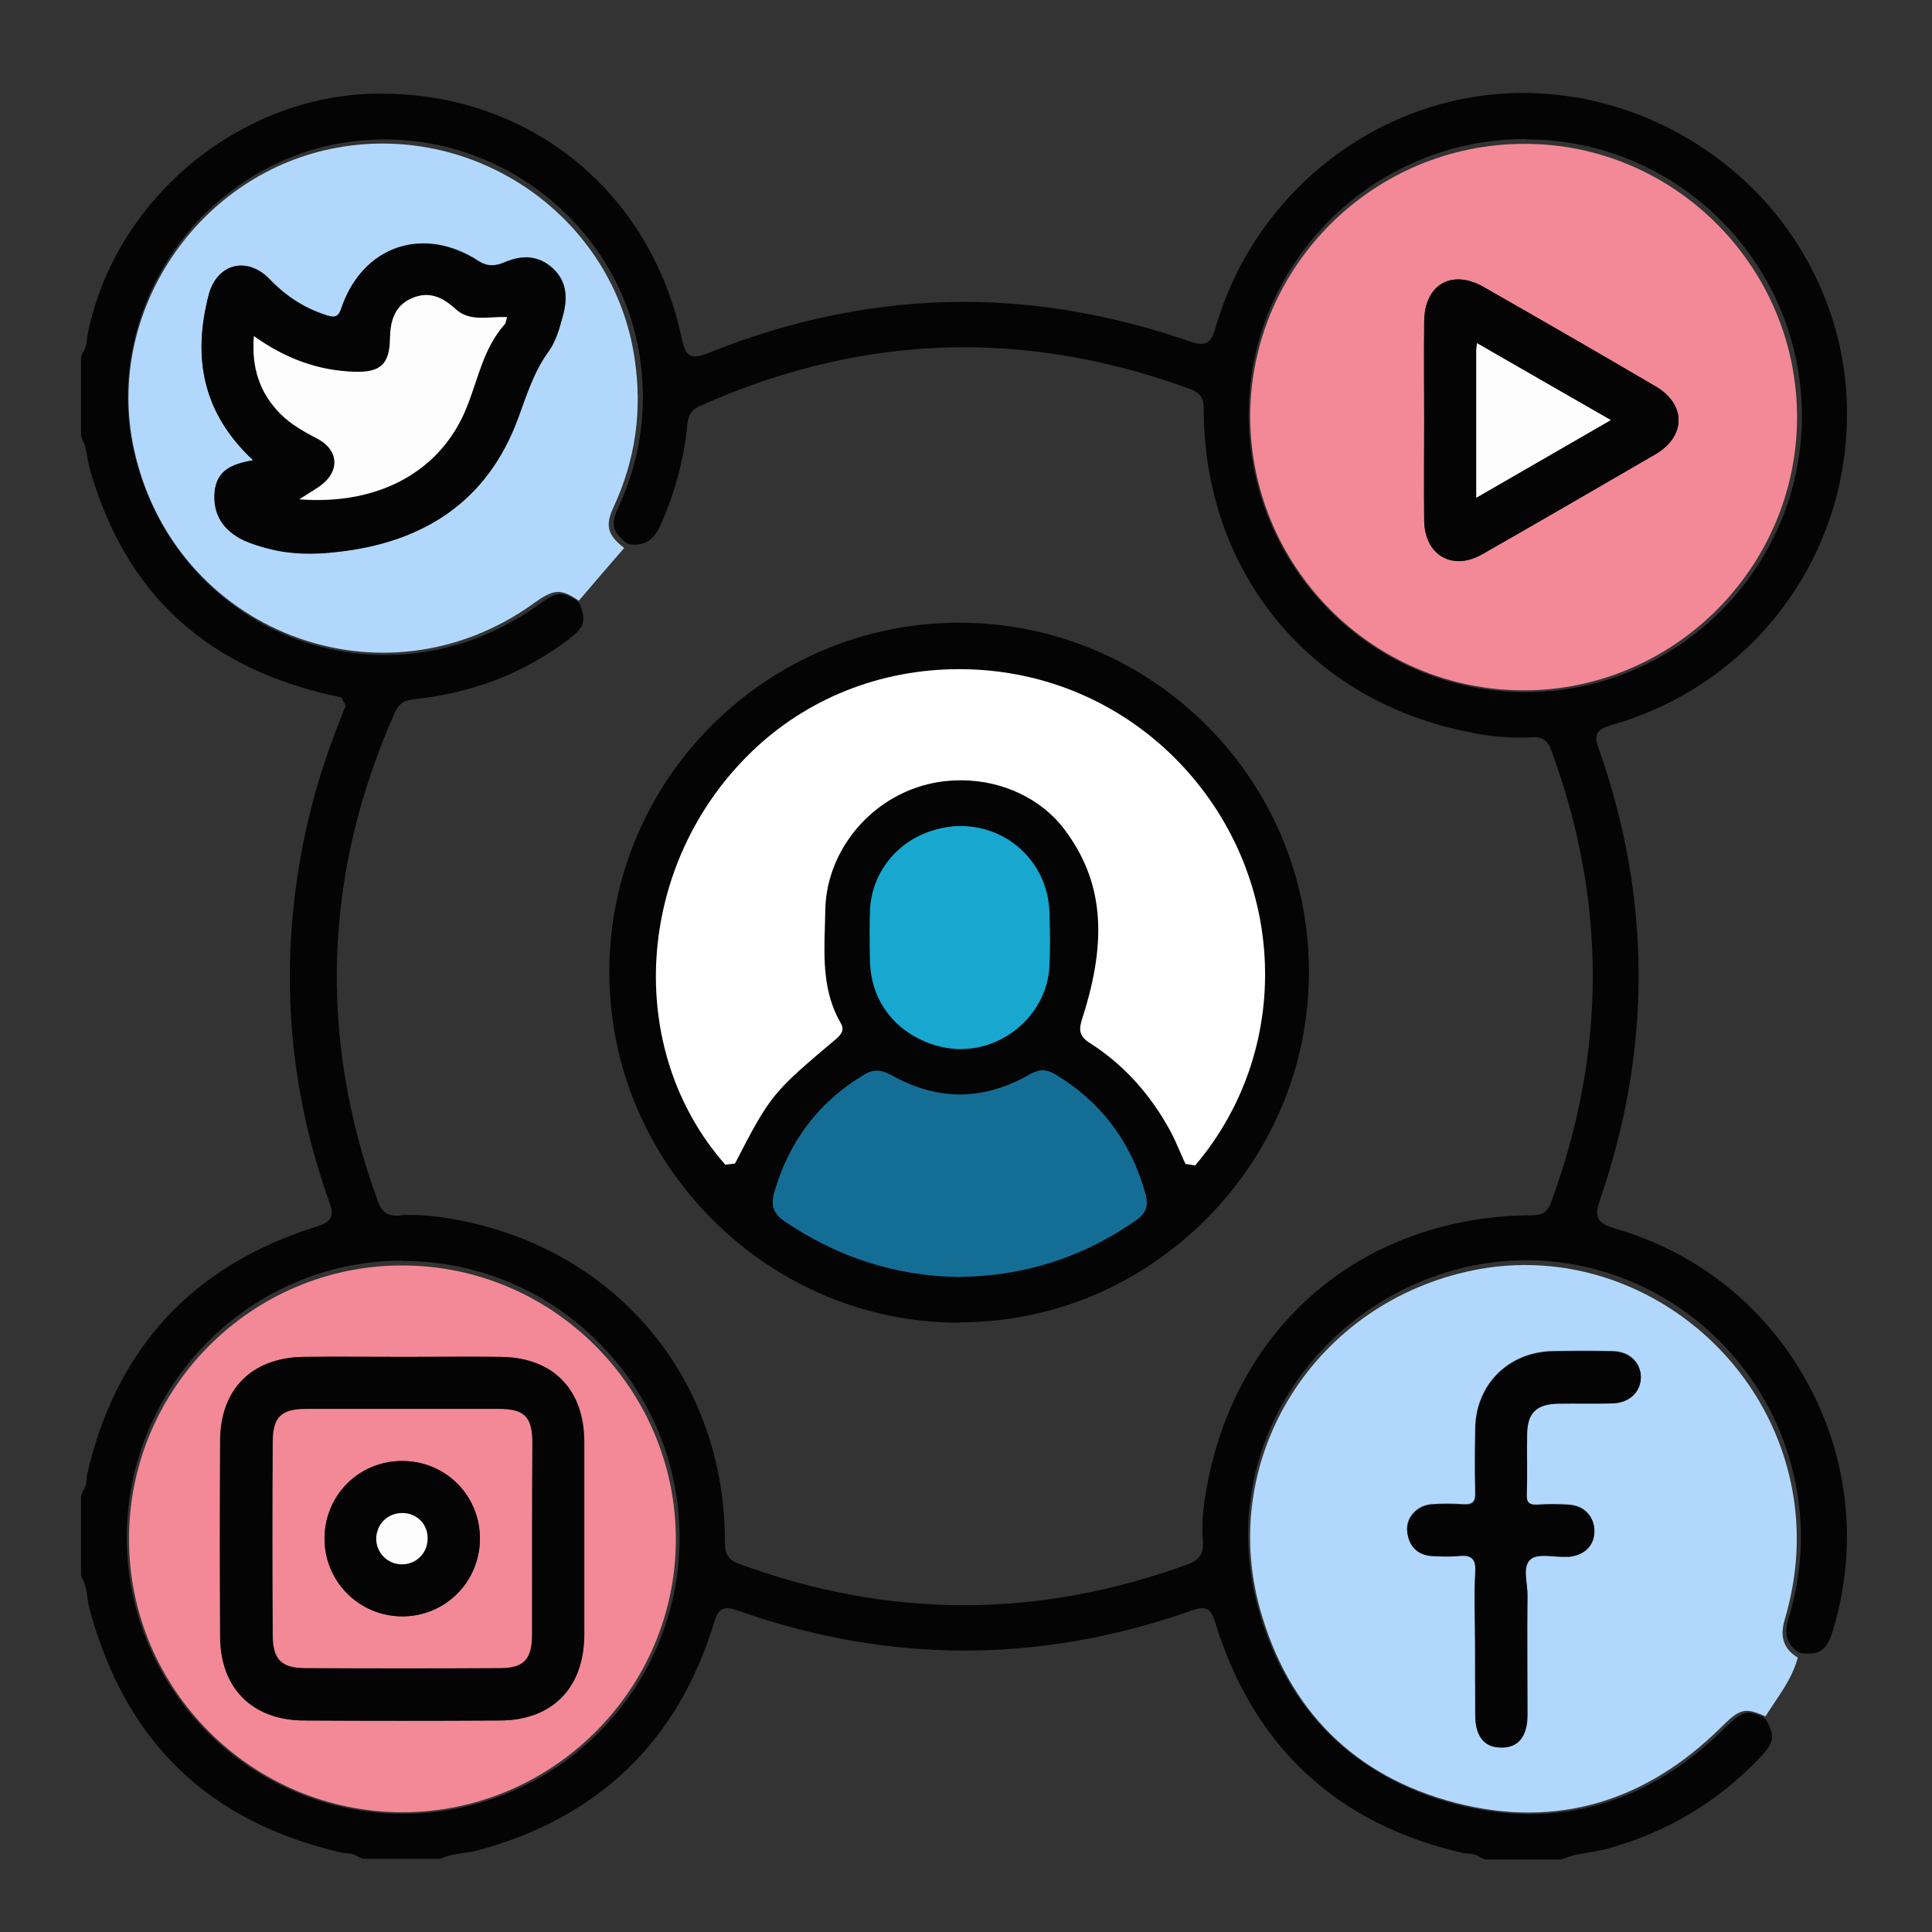 <?xml version="1.0" encoding="utf-8"?>
<!-- Generator: Adobe Illustrator 23.0.1, SVG Export Plug-In . SVG Version: 6.00 Build 0)  -->
<svg version="1.1" id="Layer_1" xmlns="http://www.w3.org/2000/svg" xmlns:xlink="http://www.w3.org/1999/xlink" x="0px" y="0px"
	 viewBox="0 0 519.7 519.7" style="enable-background:new 0 0 519.7 519.7;" xml:space="preserve">
<rect x="0" y="0" width="519.7" height="519.7" fill="#333333" stroke="none"/>
<style type="text/css">
	.st0{fill:#060606;}
	.st1{fill:#FEFEFE;}
	.st2{fill:#146D95;}
	.st3{fill:#3A95CE;}
	.st4{fill:#17A7CF;}
	.st5{fill:#040404;}
	.st6{fill:#B1D8FC;}
	.st7{fill:#F38996;}
	.st8{fill:#FFFFFF;}
	.st9{fill:#FDFDFD;}
	.st10{fill:#050506;}
	.st11{fill:#DCE7F1;}
	.st12{fill:#44AD5D;}
	.st13{fill:#FFCE00;}
	.st14{fill:#D76868;}
	.st15{fill:#D66767;}
	.st16{fill:#050505;}
	.st17{fill:#45B3D9;}
	.st18{fill:#1FBEF5;}
	.st19{fill:#020202;}
	.st20{fill:#E4F6FD;}
</style>
<g>
	<path class="st5" d="M399.4,498.1c-1.5-1.3-3.2-1.4-4.3-1.5c-0.3,0-0.7,0-0.9-0.1c-33.3-7.5-55.4-28-65.5-60.7
		c-0.5-1.7-1.6-5.3-5.4-5.3c-0.9,0-2,0.2-3.4,0.7c-20.1,7.1-40.4,10.7-60.5,10.7c-20.1,0-40.4-3.6-60.5-10.7
		c-1.1-0.4-2.3-0.8-3.5-0.8c-3.8,0-4.9,3.7-5.4,5.3c-9.5,31.3-30.5,51.6-62.4,60.1c-1,0.3-2.1,0.4-3.2,0.6c-2,0.3-4.2,0.6-6.4,1.6
		H97.7c-1.5-1.2-3.2-1.4-4.3-1.4c-0.3,0-0.7,0-0.9-0.1c-35.3-8.1-57.1-29.2-66.7-64.5c-0.2-0.8-0.3-1.6-0.4-2.5
		c-0.2-1.8-0.5-3.9-1.6-5.8v-21.2c1.3-1.5,1.4-3.2,1.4-4.3c0-0.3,0-0.7,0.1-0.9c7.5-33.2,27.8-55.2,60.3-65.3c2-0.6,4.1-1.5,5-3.4
		c1-1.9,0.4-4-0.3-6c-11.8-33-13.6-67.2-5.5-101.8c2.3-9.6,5.6-19.7,10.3-31l-2.1-3.9c-35.7-7.1-57.7-27-67.2-60.8
		c-0.2-0.7-0.3-1.4-0.4-2.2c-0.2-1.7-0.5-3.8-1.7-5.7V96.2c1.3-1.6,1.4-3.5,1.6-4.8c0-0.4,0.1-0.8,0.2-1.2
		c7.1-35.2,39.5-62.3,75.3-63c0.6,0,1.1,0,1.7,0c39.1,0,70.8,25.9,78.9,64.3c0.5,2.2,1.3,6.4,5.6,6.4c1.3,0,2.7-0.5,4.4-1.1
		c22.4-9,45.2-13.6,67.8-13.6c19.8,0,40,3.5,60,10.5c1.6,0.6,2.8,0.8,3.9,0.8c4.2,0,5.2-3.8,5.8-5.9c10.4-36.3,43.7-61.6,80.9-61.6
		c4.8,0,9.7,0.4,14.5,1.3c19,3.4,36.4,13.2,49.1,27.4c12.7,14.2,20.3,32.3,21.3,51.1c2.1,40-23.4,75.5-62,86.5
		c-1.7,0.5-3.8,1.3-4.8,3.2c-1,2-0.3,4,0.3,5.9l0.1,0.2c13.8,39.5,13.9,79.6,0.3,119.3c-0.8,2.3-1.5,4.8-0.4,6.9
		c1.1,2.1,3.4,3,5.7,3.7c21.7,6.2,39.6,20.7,50.5,40.6c10.9,20,13.3,43.1,6.8,64.8c-1.4,4.8-2.6,5-4.8,5c-0.5,0-1,0-1.6-0.1
		c-1.9-1.3-2.9-3-1.8-6.8c3.2-10.8,4.2-21.7,2.7-32.4c-5.1-37.9-37.4-66.5-75.3-66.5c-4.8,0-9.7,0.5-14.5,1.5
		c-21.4,4.3-40,17.3-51.2,35.5c-11,17.9-13.9,38.8-8.3,59c7.8,28.3,26.8,47.1,54.8,54.3c6.9,1.8,13.7,2.7,20.3,2.7
		c19.7,0,37.7-7.9,53.6-23.6c2.9-2.9,4.1-3.7,5.1-3.7c0.6,0,1.6,0.3,3,0.9c2.1,3.4,1.9,4.5-1.1,7.6c-11.3,11.9-25.1,20.1-41.1,24.4
		c-1.2,0.3-2.5,0.5-3.9,0.7c-2.4,0.4-4.9,0.7-7.4,1.9H399.4z M108.2,337.1c-42,0.1-76.1,34.4-76.1,76.5c0,42,34.3,76.2,76.3,76.3
		c42.1,0,76.3-34.2,76.4-76.2c0-20.4-7.9-39.5-22.4-54c-14.5-14.5-33.7-22.5-54-22.5H108.2z M110.4,328.8c3.9,0,8.2,0.5,13.1,1.5
		c41.7,8.3,69.6,42.3,69.5,84.7c0,4,1.5,6.3,5.2,7.7c20.3,7.4,40.8,11.2,61.1,11.2c20.2,0,40.7-3.8,60.9-11.2c4-1.5,5.7-4,5.3-8.2
		c-0.4-4.4,0-9.3,1.2-15.4c8.3-42.3,41.7-69.8,85.2-70.1c2.6,0,5.5-0.6,7.1-4.7c15.2-40.9,15.2-82.4,0-123.3
		c-1.1-3.1-3.2-4.6-6.2-4.6c-0.2,0-0.4,0-0.7,0c-1.1,0.1-2.2,0.1-3.4,0.1c-4.2,0-8.4-0.4-13-1.3c-20.7-4-38.3-14.2-50.8-29.4
		c-12.6-15.2-19.2-34.5-19.3-55.7c0-3.8-1.5-6-5.1-7.3c-20.5-7.5-41.1-11.3-61.3-11.3c-24,0-48.3,5.4-72,15.9
		c-2.8,1.3-4.2,3.2-4.5,6.4c-0.8,8.8-3.1,17.7-7,26.4c-1.7,3.8-3.4,4.3-5.1,4.3c-0.4,0-0.8,0-1.3-0.1c-3.1-2.5-3.2-3.6-1.5-7.3
		c6-13,8-27,5.9-41.5c-5.1-34.3-35.5-60.2-70.7-60.2c-4.2,0-8.4,0.4-12.6,1.1C72,39.9,55.1,51,44.2,67.1
		c-10.7,15.9-14.6,35.5-10.7,53.7c7.2,33.7,35.9,57.2,69.9,57.2c0,0,0,0,0,0c15.1,0,29.7-4.8,42.3-13.9c2.4-1.8,3.8-2.5,4.8-2.5
		c0.8,0,1.7,0.4,3.2,1.4c1.5,3.9,1.2,4.6-2.5,7.3c-11.7,8.8-25.4,14.1-40.5,15.6c-3.4,0.3-5.4,1.8-6.7,4.8
		c-19.4,43.5-20.9,88.2-4.6,132.8c0.8,2.3,2.5,5.3,7,5.3c0.3,0,0.5,0,0.8,0C108.2,328.8,109.3,328.8,110.4,328.8z M410.4,35.4
		c-42,0-76.3,34-76.5,75.8c-0.1,20.5,7.8,39.8,22.3,54.3c14.4,14.5,33.5,22.5,53.9,22.5h0.2c42,0,76.3-34.1,76.3-76.1
		c0.1-42.1-34-76.5-76-76.6L410.4,35.4z"/>
	<path class="st5" d="M399.4,500.1l-1.3-0.5c-1-0.8-2.2-0.9-3.1-1c-0.5,0-0.9-0.1-1.2-0.1c-34.1-7.7-56.6-28.6-66.9-62
		c-0.8-2.5-1.6-3.9-3.5-3.9c-0.7,0-1.5,0.2-2.8,0.6c-20.3,7.2-40.8,10.8-61.1,10.8c-20.3,0-40.9-3.6-61.1-10.8
		c-0.9-0.3-1.9-0.6-2.8-0.6c-2,0-2.8,1.5-3.5,3.8c-9.7,32-31.2,52.7-63.8,61.4c-1.1,0.3-2.3,0.5-3.4,0.6c-1.9,0.3-3.9,0.5-5.8,1.4
		l-0.9,0.2H97.7l-1.3-0.5c-1-0.8-2.2-0.9-3.1-1c-0.5,0-0.9-0.1-1.2-0.1c-36.1-8.3-58.4-29.8-68.1-65.9c-0.2-0.9-0.4-1.9-0.5-2.8
		c-0.2-1.7-0.4-3.5-1.4-5.1l-0.3-1v-21.2l0.5-1.3c0.8-1,0.9-2.2,1-3.1c0-0.4,0.1-0.8,0.1-1.2c7.7-34,28.4-56.4,61.6-66.8
		c1.9-0.6,3.3-1.2,3.9-2.4c0.6-1.2,0.3-2.6-0.4-4.5c-11.9-33.4-13.7-68-5.5-102.9c2.2-9.4,5.5-19.4,10-30.4l-1.2-2.2
		c-36-7.4-58.2-27.7-67.8-62c-0.2-0.8-0.3-1.6-0.5-2.5c-0.2-1.6-0.5-3.3-1.4-4.9l-0.3-1.1V96.2l0.4-1.2c0.9-1.2,1.1-2.6,1.2-3.8
		c0.1-0.5,0.1-1,0.2-1.4c7.3-36.1,40.5-63.9,77.2-64.6c0.6,0,1.2,0,1.8,0c40.1,0,72.5,26.5,80.8,65.9c0.7,3.1,1.4,4.8,3.6,4.8
		c1,0,2.2-0.4,3.7-1c22.6-9.1,45.7-13.7,68.5-13.7c20.1,0,40.5,3.6,60.7,10.6c1.4,0.5,2.4,0.7,3.2,0.7c2.2,0,3.1-1.6,3.9-4.4
		c10.7-37.1,44.7-63.1,82.8-63.1c5,0,9.9,0.5,14.8,1.3c19.4,3.5,37.2,13.5,50.3,28c13,14.5,20.8,33.1,21.8,52.3
		c2.2,40.9-23.9,77.3-63.4,88.5c-1.3,0.4-3,1-3.6,2.2c-0.6,1.2-0.2,2.4,0.4,4.3l0.1,0.2c14,39.9,14.1,80.5,0.3,120.6
		c-0.8,2.4-1.2,4-0.5,5.4c0.7,1.4,2.6,2.1,4.5,2.7c22.2,6.4,40.6,21.1,51.7,41.5c11.2,20.5,13.6,44.1,6.9,66.4
		c-1.6,5.4-3.5,6.4-6.7,6.4c-0.5,0-1.1,0-1.8-0.1l-0.9-0.3c-3-2-3.9-4.9-2.6-9c3.2-10.5,4.1-21.1,2.7-31.6
		c-4.9-36.9-36.4-64.8-73.3-64.8c-4.7,0-9.4,0.5-14.1,1.4c-20.8,4.2-39,16.9-49.9,34.6c-10.7,17.4-13.5,37.8-8.1,57.5
		c7.6,27.6,26.1,45.8,53.4,52.9c6.7,1.7,13.4,2.6,19.8,2.6c19.1,0,36.7-7.7,52.2-23c3.1-3,4.7-4.3,6.5-4.3c0.9,0,2.1,0.3,3.8,1.1
		l0.9,0.8c2.7,4.4,2,6.4-1.4,10c-11.5,12.2-25.7,20.6-42,24.9c-1.3,0.3-2.6,0.5-4.1,0.8c-2.4,0.4-4.7,0.7-6.9,1.7l-0.8,0.2H399.4z
		 M108.2,339.1c-40.9,0.1-74.1,33.5-74.1,74.5c0,40.9,33.4,74.3,74.3,74.3c41,0,74.4-33.3,74.4-74.2c0-19.8-7.7-38.5-21.8-52.6
		c-14.1-14.1-32.8-21.9-52.6-21.9H108.2z M110.4,326.8c4,0,8.4,0.5,13.5,1.5c42.7,8.5,71.2,43.3,71.1,86.6c0,3.2,1,4.8,3.9,5.8
		c20.1,7.4,40.4,11.1,60.4,11.1c20,0,40.2-3.7,60.2-11c3.2-1.2,4.3-2.9,4.1-6.2c-0.4-4.6,0-9.7,1.3-16c8.5-43.3,42.7-71.4,87.1-71.7
		c2.5,0,4.2-0.6,5.2-3.4c15-40.5,15-81.5,0-121.9c-0.9-2.3-2.2-3.3-4.3-3.3c-0.2,0-0.3,0-0.5,0c-1.2,0.1-2.3,0.1-3.5,0.1
		c-4.3,0-8.7-0.4-13.4-1.4c-21.2-4.1-39.1-14.5-52-30.1c-12.8-15.6-19.7-35.3-19.7-56.9c0-3-1-4.4-3.8-5.4
		c-20.2-7.4-40.6-11.2-60.6-11.2c-23.8,0-47.7,5.3-71.1,15.8c-2.2,1-3.1,2.3-3.4,4.8c-0.8,9-3.2,18.1-7.1,27
		c-1.7,3.8-3.8,5.5-6.9,5.5c-0.5,0-1,0-1.6-0.1l-0.9-0.4c-3.7-3-4.2-5.1-2-9.7c5.9-12.7,7.8-26.3,5.7-40.3
		c-5-33.3-34.5-58.5-68.7-58.5c-4.1,0-8.2,0.4-12.2,1.1c-18.1,3.2-34.5,14.1-45,29.7c-10.4,15.5-14.2,34.5-10.4,52.2
		c7,32.8,34.9,55.7,67.9,55.7c14.7,0,28.9-4.7,41.1-13.5c2.9-2.1,4.5-2.9,6-2.9c1.2,0,2.4,0.5,4.3,1.7l0.8,0.9
		c2,4.9,1.1,6.5-3.1,9.7c-12,9.1-26,14.4-41.5,16c-2.7,0.3-4,1.2-5.1,3.6c-19.1,43-20.7,87.2-4.6,131.3c1,2.9,2.5,4,5.1,4
		c0.2,0,0.5,0,0.7,0C108.1,326.8,109.3,326.8,110.4,326.8z M410.4,37.4c-40.9,0-74.4,33.1-74.5,73.9c-0.1,19.9,7.6,38.7,21.7,52.9
		c14,14.1,32.7,21.9,52.5,22h0.2c40.9,0,74.3-33.3,74.4-74.1c0.1-41-33.1-74.5-74-74.6L410.4,37.4z"/>
	<path class="st5" d="M399.4,498.1c-1.5-1.3-3.2-1.4-4.3-1.5c-0.3,0-0.7,0-0.9-0.1c-33.3-7.5-55.4-28-65.5-60.7
		c-0.5-1.7-1.6-5.3-5.4-5.3c-0.9,0-2,0.2-3.4,0.7c-20.1,7.1-40.4,10.7-60.5,10.7c-20.1,0-40.4-3.6-60.5-10.7
		c-1.1-0.4-2.3-0.8-3.5-0.8c-3.8,0-4.9,3.7-5.4,5.3c-9.5,31.3-30.5,51.6-62.4,60.1c-1,0.3-2.1,0.4-3.2,0.6c-2,0.3-4.2,0.6-6.4,1.6
		H97.7c-1.5-1.2-3.2-1.4-4.3-1.4c-0.3,0-0.7,0-0.9-0.1c-35.3-8.1-57.1-29.2-66.7-64.5c-0.2-0.8-0.3-1.6-0.4-2.5
		c-0.2-1.8-0.5-3.9-1.6-5.8v-21.2c1.3-1.5,1.4-3.2,1.4-4.3c0-0.3,0-0.7,0.1-0.9c7.5-33.2,27.8-55.2,60.3-65.3c2-0.6,4.1-1.5,5-3.4
		c1-1.9,0.4-4-0.3-6c-11.8-33-13.6-67.2-5.5-101.8c2.3-9.6,5.6-19.7,10.3-31l-2.1-3.9c-35.7-7.1-57.7-27-67.2-60.8
		c-0.2-0.7-0.3-1.4-0.4-2.2c-0.2-1.7-0.5-3.8-1.7-5.7V96.2c1.3-1.6,1.4-3.5,1.6-4.8c0-0.4,0.1-0.8,0.2-1.2
		c7.1-35.2,39.5-62.3,75.3-63c0.6,0,1.1,0,1.7,0c39.1,0,70.8,25.9,78.9,64.3c0.5,2.2,1.3,6.4,5.6,6.4c1.3,0,2.7-0.5,4.4-1.1
		c22.4-9,45.2-13.6,67.8-13.6c19.8,0,40,3.5,60,10.5c1.6,0.6,2.8,0.8,3.9,0.8c4.2,0,5.2-3.8,5.8-5.9c10.4-36.3,43.7-61.6,80.9-61.6
		c4.8,0,9.7,0.4,14.5,1.3c19,3.4,36.4,13.2,49.1,27.4c12.7,14.2,20.3,32.3,21.3,51.1c2.1,40-23.4,75.5-62,86.5
		c-1.7,0.5-3.8,1.3-4.8,3.2c-1,2-0.3,4,0.3,5.9l0.1,0.2c13.8,39.5,13.9,79.6,0.3,119.3c-0.8,2.3-1.5,4.8-0.4,6.9
		c1.1,2.1,3.4,3,5.7,3.7c21.7,6.2,39.6,20.7,50.5,40.6c10.9,20,13.3,43.1,6.8,64.8c-1.4,4.8-2.6,5-4.8,5c-0.5,0-1,0-1.6-0.1
		c-1.9-1.3-2.9-3-1.8-6.8c3.2-10.8,4.2-21.7,2.7-32.4c-5.1-37.9-37.4-66.5-75.3-66.5c-4.8,0-9.7,0.5-14.5,1.5
		c-21.4,4.3-40,17.3-51.2,35.5c-11,17.9-13.9,38.8-8.3,59c7.8,28.3,26.8,47.1,54.8,54.3c6.9,1.8,13.7,2.7,20.3,2.7
		c19.7,0,37.7-7.9,53.6-23.6c2.9-2.9,4.1-3.7,5.1-3.7c0.6,0,1.6,0.3,3,0.9c2.1,3.4,1.9,4.5-1.1,7.6c-11.3,11.9-25.1,20.1-41.1,24.4
		c-1.2,0.3-2.5,0.5-3.9,0.7c-2.4,0.4-4.9,0.7-7.4,1.9H399.4z M108.2,337.1c-42,0.1-76.1,34.4-76.1,76.5c0,42,34.3,76.2,76.3,76.3
		c42.1,0,76.3-34.2,76.4-76.2c0-20.4-7.9-39.5-22.4-54c-14.5-14.5-33.7-22.5-54-22.5H108.2z M110.4,328.8c3.9,0,8.2,0.5,13.1,1.5
		c41.7,8.3,69.6,42.3,69.5,84.7c0,4,1.5,6.3,5.2,7.7c20.3,7.4,40.8,11.2,61.1,11.2c20.2,0,40.7-3.8,60.9-11.2c4-1.5,5.7-4,5.3-8.2
		c-0.4-4.4,0-9.3,1.2-15.4c8.3-42.3,41.7-69.8,85.2-70.1c2.6,0,5.5-0.6,7.1-4.7c15.2-40.9,15.2-82.4,0-123.3
		c-1.1-3.1-3.2-4.6-6.2-4.6c-0.2,0-0.4,0-0.7,0c-1.1,0.1-2.2,0.1-3.4,0.1c-4.2,0-8.4-0.4-13-1.3c-20.7-4-38.3-14.2-50.8-29.4
		c-12.6-15.2-19.2-34.5-19.3-55.7c0-3.8-1.5-6-5.1-7.3c-20.5-7.5-41.1-11.3-61.3-11.3c-24,0-48.3,5.4-72,15.9
		c-2.8,1.3-4.2,3.2-4.5,6.4c-0.8,8.8-3.1,17.7-7,26.4c-1.7,3.8-3.4,4.3-5.1,4.3c-0.4,0-0.8,0-1.3-0.1c-3.1-2.5-3.2-3.6-1.5-7.3
		c6-13,8-27,5.9-41.5c-5.1-34.3-35.5-60.2-70.7-60.2c-4.2,0-8.4,0.4-12.6,1.1C72,39.9,55.1,51,44.2,67.1
		c-10.7,15.9-14.6,35.5-10.7,53.7c7.2,33.7,35.9,57.2,69.9,57.2c0,0,0,0,0,0c15.1,0,29.7-4.8,42.3-13.9c2.4-1.8,3.8-2.5,4.8-2.5
		c0.8,0,1.7,0.4,3.2,1.4c1.5,3.9,1.2,4.6-2.5,7.3c-11.7,8.8-25.4,14.1-40.5,15.6c-3.4,0.3-5.4,1.8-6.7,4.8
		c-19.4,43.5-20.9,88.2-4.6,132.8c0.8,2.3,2.5,5.3,7,5.3c0.3,0,0.5,0,0.8,0C108.2,328.8,109.3,328.8,110.4,328.8z M410.4,35.4
		c-42,0-76.3,34-76.5,75.8c-0.1,20.5,7.8,39.8,22.3,54.3c14.4,14.5,33.5,22.5,53.9,22.5h0.2c42,0,76.3-34.1,76.3-76.1
		c0.1-42.1-34-76.5-76-76.6L410.4,35.4z"/>
	<path class="st6" d="M483.6,445.9c-1.6,6-5.5,10.7-8.7,15.8c-5.6-2.5-6.9-2.1-12.1,3.1c-20,19.7-43.9,27.2-71.1,20.2
		c-27.4-7.1-45.2-25-52.8-52.3c-11.3-41,15-82.4,57.4-91c40.6-8.3,80.8,20.9,86.4,62.7c1.4,10.7,0.4,21-2.6,31.2
		C478.8,439.9,479.5,443.4,483.6,445.9z M396.8,442.1c0,6.4,0,12.7,0,19.1c0,5.7,2.3,8.6,6.7,8.7c4.6,0.1,7.2-3,7.3-8.7
		c0-10.7-0.1-21.4,0-32.1c0-3.4-1.5-7.8,0.8-9.8c1.9-1.6,6.2-0.5,9.4-0.7c0.3,0,0.6,0,0.9,0c4.2-0.3,6.8-2.8,6.9-6.7
		c0.1-4-2.6-7-6.9-7.2c-2.8-0.2-5.6-0.2-8.4,0c-2.3,0.1-2.9-0.7-2.9-2.9c0.1-5.4,0-10.9,0.1-16.3c0.1-5.6,2.6-8,8.4-8.1
		c5-0.1,9.9,0.1,14.9-0.1c4.3-0.2,7.3-3.2,7.3-7c0-4-3.1-6.9-7.7-6.9c-5.3-0.1-10.5-0.1-15.8,0c-12,0.2-20.8,8.9-21,20.8
		c-0.1,5.7-0.1,11.5,0,17.2c0.1,2.4-0.6,3.3-3.1,3.2c-2.9-0.2-5.9-0.2-8.8,0c-3.9,0.4-6.8,3.7-6.4,7.3c0.4,3.8,2.6,6.3,6.6,6.5
		c2.3,0.1,4.7,0.3,7,0c3.4-0.3,5,0.5,4.7,4.4C396.5,429.3,396.8,435.7,396.8,442.1z"/>
	<path class="st7" d="M483.4,112.4c-0.1,40.3-33.3,73.4-73.7,73.3c-40.6-0.1-73.5-33.4-73.4-74c0.2-40.3,33.4-73.1,73.9-73
		C450.6,38.7,483.5,72,483.4,112.4z M383.1,113c0,9-0.1,18,0,27c0.1,9.3,7.6,13.7,15.6,9.1c15.6-8.9,31.1-17.9,46.6-26.9
		c8.3-4.8,8.3-13.5,0-18.3c-15.4-9-30.8-17.9-46.2-26.7c-8.6-4.9-16-0.6-16,9.3C383,95.4,383.1,104.2,383.1,113z"/>
	<path class="st6" d="M167.9,147.4c-4.1,4.7-8.1,9.4-12.2,14.2c-4.8-3.3-6.7-3.2-12,0.6C102.9,191.7,46.6,170,36,120.6
		c-7.9-36.8,17.5-74.2,54.8-80.9c37.9-6.8,74.4,19.2,79.9,56.7c2.1,13.9,0.3,27.1-5.6,39.9C162.7,141.4,163.4,143.9,167.9,147.4z
		 M68.1,123.8c-5.6,1-9.8,2.6-10.3,8.5c-0.5,5.8,2.2,10.3,7.9,13c2.2,1,4.6,1.7,7,2.3c5.9,1.5,12,1.5,18,0.8
		c23.1-2.5,40.4-13.4,48.7-35.9c2.3-6.2,4.2-12.5,8.2-18c2-2.8,2.9-6.1,3.8-9.4c1.3-4.8,1.2-9.3-2.6-12.9c-3.9-3.6-8.3-3.7-13-1.7
		c-2.3,1-4.5,1.3-7-0.3c-14.9-9.7-31.2-4.1-36.9,12.6c-0.9,2.6-2,2.6-3.9,2c-6.1-1.9-11.1-5.2-15.5-9.8c-6.1-6.2-14.2-4.1-16.3,4.3
		C51.8,96.1,54.4,111.1,68.1,123.8z"/>
	<path class="st7" d="M34.7,414c0-40.5,32.9-73.5,73.3-73.6c40.6-0.1,73.8,33.1,73.8,73.7c0,40.3-33.2,73.4-73.6,73.4
		C67.7,487.4,34.7,454.4,34.7,414z M108.7,365c-9,0-18-0.1-27,0c-13.8,0.2-22.3,8.6-22.4,22.4c-0.1,17.7-0.1,35.3,0,53
		c0.1,13.7,8.7,22.3,22.4,22.4c17.7,0.1,35.3,0.1,53,0c14-0.1,22.4-8.9,22.5-22.9c0-17.4,0-34.7,0-52.1c0-14-8.4-22.7-22.4-22.8
		C126.1,364.9,117.4,365,108.7,365z"/>
	<path class="st5" d="M258.1,355.8c-24.9,0-48.5-9.8-66.4-27.7c-17.9-17.9-27.7-41.4-27.8-66.4c-0.1-51.9,42.1-94.1,94-94.2h0.1
		c51.8,0,94.1,42.1,94.1,93.9c0,24.9-9.8,48.6-27.6,66.5c-17.9,17.9-41.4,27.8-66.4,27.8H258.1z"/>
	<path class="st2" d="M235.9,288c-1.1,0-2.2,0.3-3.5,1.1c-12.2,7.3-20.3,18.1-24.2,31.9c-0.9,3.3-0.1,5.5,2.8,7.5
		c14.1,9.6,29.7,14.7,46.4,15c17.8-0.1,33.7-5.1,48.3-15.3c2.5-1.8,3.3-3.8,2.5-6.8c-3.8-14.1-12-25-24.3-32.4
		c-1.2-0.7-2.4-1.1-3.4-1.1c-1.1,0-2.3,0.4-3.7,1.2c-6.1,3.5-12.4,5.3-18.6,5.3c-6.2,0-12.4-1.8-18.6-5.3
		C238.2,288.4,237,288,235.9,288z"/>
	<path class="st8" d="M258,180c-21.2,0-41,7.9-55.8,22.2c-31.4,30.3-34.5,80-7.1,111.1l2.6-0.3c9.6-18.6,10.1-19.1,27.3-33.6
		c2.1-1.8,1.8-3,1.2-4.1c-4.8-8.3-4.6-17.1-4.3-26.4c0-1.3,0.1-2.7,0.1-4c0.2-14.7,10.4-28.3,24.7-33.1c3.8-1.3,7.7-1.9,11.8-1.9
		c11.2,0,21.7,5,27.9,13.3c10.2,13.6,11.7,29.1,4.8,50.5c-0.9,2.9-1.3,4.8,2,6.9c9,5.7,16.3,13.8,21.7,23.8c1.1,2.1,2,4.2,3,6.5
		c0.3,0.7,0.6,1.4,1,2.2l2.6,0.4c27.4-32.3,24.6-80.7-6.7-110.8C299.4,188,279.4,180,258,180z"/>
	<path class="st4" d="M258.4,222.2c-2.4,0-4.9,0.4-7.2,1.1c-10,2.9-16.9,11.7-17.2,21.9c-0.1,3.8-0.1,7.8,0,13.1
		c0.2,10.9,6.7,19.4,17.3,22.8c2.3,0.7,4.7,1.1,7.1,1.1c12.5,0,23.3-10,23.9-22.3c0.2-4.2,0.2-8.7,0-14.5
		C281.9,232.3,271.4,222.2,258.4,222.2z"/>
	<path class="st5" d="M396.8,442.1c0-6.4-0.3-12.7,0.1-19.1c0.2-3.9-1.3-4.8-4.7-4.4c-2.3,0.2-4.7,0.1-7,0c-4-0.3-6.2-2.7-6.6-6.5
		c-0.4-3.6,2.5-6.9,6.4-7.3c2.9-0.3,5.9-0.2,8.8,0c2.5,0.2,3.2-0.7,3.1-3.2c-0.2-5.7-0.1-11.5,0-17.2c0.2-11.9,9-20.7,21-20.8
		c5.3-0.1,10.6-0.1,15.8,0c4.6,0.1,7.7,3,7.7,6.9c0,3.8-3,6.8-7.3,7c-5,0.2-9.9,0-14.9,0.1c-5.8,0.1-8.3,2.4-8.4,8.1
		c-0.1,5.4,0.1,10.9-0.1,16.3c-0.1,2.2,0.6,3,2.9,2.9c2.8-0.2,5.6-0.2,8.4,0c4.3,0.3,7,3.3,6.9,7.2c-0.1,3.8-2.8,6.3-6.9,6.7
		c-0.3,0-0.6,0-0.9,0c-3.2,0.1-7.5-1-9.4,0.7c-2.3,2-0.7,6.4-0.8,9.8c-0.1,10.7,0,21.4,0,32.1c0,5.8-2.6,8.9-7.3,8.7
		c-4.4-0.1-6.7-3-6.7-8.7C396.8,454.8,396.8,448.4,396.8,442.1z"/>
	<path class="st5" d="M383.1,113c0-8.8-0.1-17.7,0-26.5c0.1-10,7.4-14.2,16-9.3c15.4,8.8,30.9,17.7,46.2,26.7
		c8.3,4.8,8.3,13.4,0,18.3c-15.5,9-31,18-46.6,26.9c-8.1,4.6-15.5,0.2-15.6-9.1C383,131,383.1,122,383.1,113z M397.1,133.9
		c12.3-7.1,23.9-13.8,36.2-20.9c-12.4-7.1-24-13.8-36-20.7c-0.1,1.2-0.2,1.7-0.2,2.1C397.1,107.3,397.1,120.1,397.1,133.9z"/>
	<path class="st5" d="M68.1,123.8c-13.7-12.8-16.3-27.7-12-44.4c2.2-8.4,10.3-10.6,16.3-4.3c4.4,4.6,9.5,7.9,15.5,9.8
		c2,0.6,3.1,0.6,3.9-2c5.7-16.7,21.9-22.3,36.9-12.6c2.5,1.6,4.7,1.3,7,0.3c4.7-2,9.1-1.9,13,1.7c3.9,3.6,4,8.1,2.6,12.9
		c-0.9,3.3-1.8,6.7-3.8,9.4c-4,5.5-5.9,11.7-8.2,18c-8.3,22.5-25.6,33.4-48.7,35.9c-6,0.7-12.1,0.7-18-0.8c-2.4-0.6-4.8-1.3-7-2.3
		c-5.7-2.7-8.4-7.2-7.9-13C58.3,126.4,62.5,124.8,68.1,123.8z M136.4,85.3c-5.2-0.2-10.1,1.4-14-2.2c-3.5-3.2-7.2-4.8-11.8-2.7
		c-4.6,2.1-5.6,6.1-5.7,10.8c-0.1,6.8-2.6,9.1-9.5,8.9c-9.8-0.3-18.7-3.6-27.1-9.6c-0.7,8.6,1.6,15.5,7.3,21.1
		c2.8,2.7,6.2,4.6,9.6,6.4c6.2,3.2,6.4,9.2,0.5,13.1c-1.6,1-3.2,2-5.2,3.3c21.6,1.6,38.6-7.8,45.3-25.4c2.8-7.5,4.4-15.4,9.9-21.6
		C136.1,86.9,136.1,86.2,136.4,85.3z"/>
	<path class="st5" d="M108.7,365c8.7,0,17.4-0.1,26,0c14,0.2,22.4,8.8,22.4,22.8c0,17.4,0,34.7,0,52.1c0,14-8.5,22.8-22.5,22.9
		c-17.7,0.1-35.3,0.1-53,0c-13.8-0.1-22.3-8.7-22.4-22.4c-0.1-17.7-0.1-35.3,0-53c0.1-13.8,8.6-22.2,22.4-22.4
		C90.7,364.9,99.7,365,108.7,365z M143.1,413.8c0-8.5,0-17,0-25.6c0-7.1-2.1-9.2-9.1-9.2c-17.2,0-34.4,0-51.6,0
		c-6.8,0-9,2.2-9.1,8.8c-0.1,17.4-0.1,34.7,0,52.1c0,6.4,2.3,8.8,8.7,8.8c17.5,0.1,35,0.1,52.5,0c6.3,0,8.5-2.4,8.5-8.9
		C143.1,431.2,143.1,422.5,143.1,413.8z"/>
	<path class="st9" d="M397.1,133.9c0-13.8,0-26.7,0-39.5c0-0.4,0.1-0.9,0.2-2.1c12,6.9,23.6,13.6,36,20.7
		C421,120.1,409.4,126.8,397.1,133.9z"/>
	<path class="st9" d="M136.4,85.3c-0.3,0.9-0.3,1.6-0.7,2c-5.5,6.2-7,14.2-9.9,21.6c-6.7,17.6-23.6,27.1-45.3,25.4
		c2.1-1.3,3.7-2.3,5.2-3.3c5.8-3.9,5.7-9.9-0.5-13.1c-3.5-1.8-6.8-3.7-9.6-6.4c-5.7-5.7-8-12.5-7.3-21.1c8.4,6,17.2,9.3,27.1,9.6
		c6.9,0.2,9.4-2,9.5-8.9c0.1-4.6,1.1-8.7,5.7-10.8c4.6-2.1,8.3-0.5,11.8,2.7C126.3,86.7,131.2,85.1,136.4,85.3z"/>
	<path class="st7" d="M143.1,413.8c0,8.7,0,17.4,0,26c0,6.5-2.2,8.9-8.5,8.9c-17.5,0.1-35,0.1-52.5,0c-6.4,0-8.7-2.4-8.7-8.8
		c-0.1-17.4-0.1-34.7,0-52.1c0-6.7,2.3-8.8,9.1-8.8c17.2,0,34.4,0,51.6,0c7,0,9.1,2.1,9.1,9.2C143.1,396.8,143.1,405.3,143.1,413.8z
		 M129.1,413.8c0-11.7-9.4-20.9-21.1-20.8c-11.5,0.1-20.6,9.2-20.7,20.7c-0.1,11.6,9.2,21,20.9,21.1
		C119.8,434.8,129.1,425.5,129.1,413.8z"/>
	<path class="st5" d="M129.1,413.8c0,11.7-9.3,21-20.9,21c-11.6,0-21-9.4-20.9-21.1c0.1-11.5,9.2-20.6,20.7-20.7
		C119.7,392.9,129,402.1,129.1,413.8z M108.2,407c-3.8,0-6.8,2.8-6.9,6.6c-0.1,3.9,2.9,7.1,6.9,7.1c3.8,0,6.8-2.9,6.9-6.7
		C115.2,410.1,112.2,407,108.2,407z"/>
	<path class="st9" d="M108.2,407c4,0,7,3.1,6.8,7.1c-0.1,3.8-3.1,6.7-6.9,6.7c-3.9,0-7-3.2-6.9-7.1C101.4,409.8,104.4,407,108.2,407
		z"/>
</g>
</svg>
